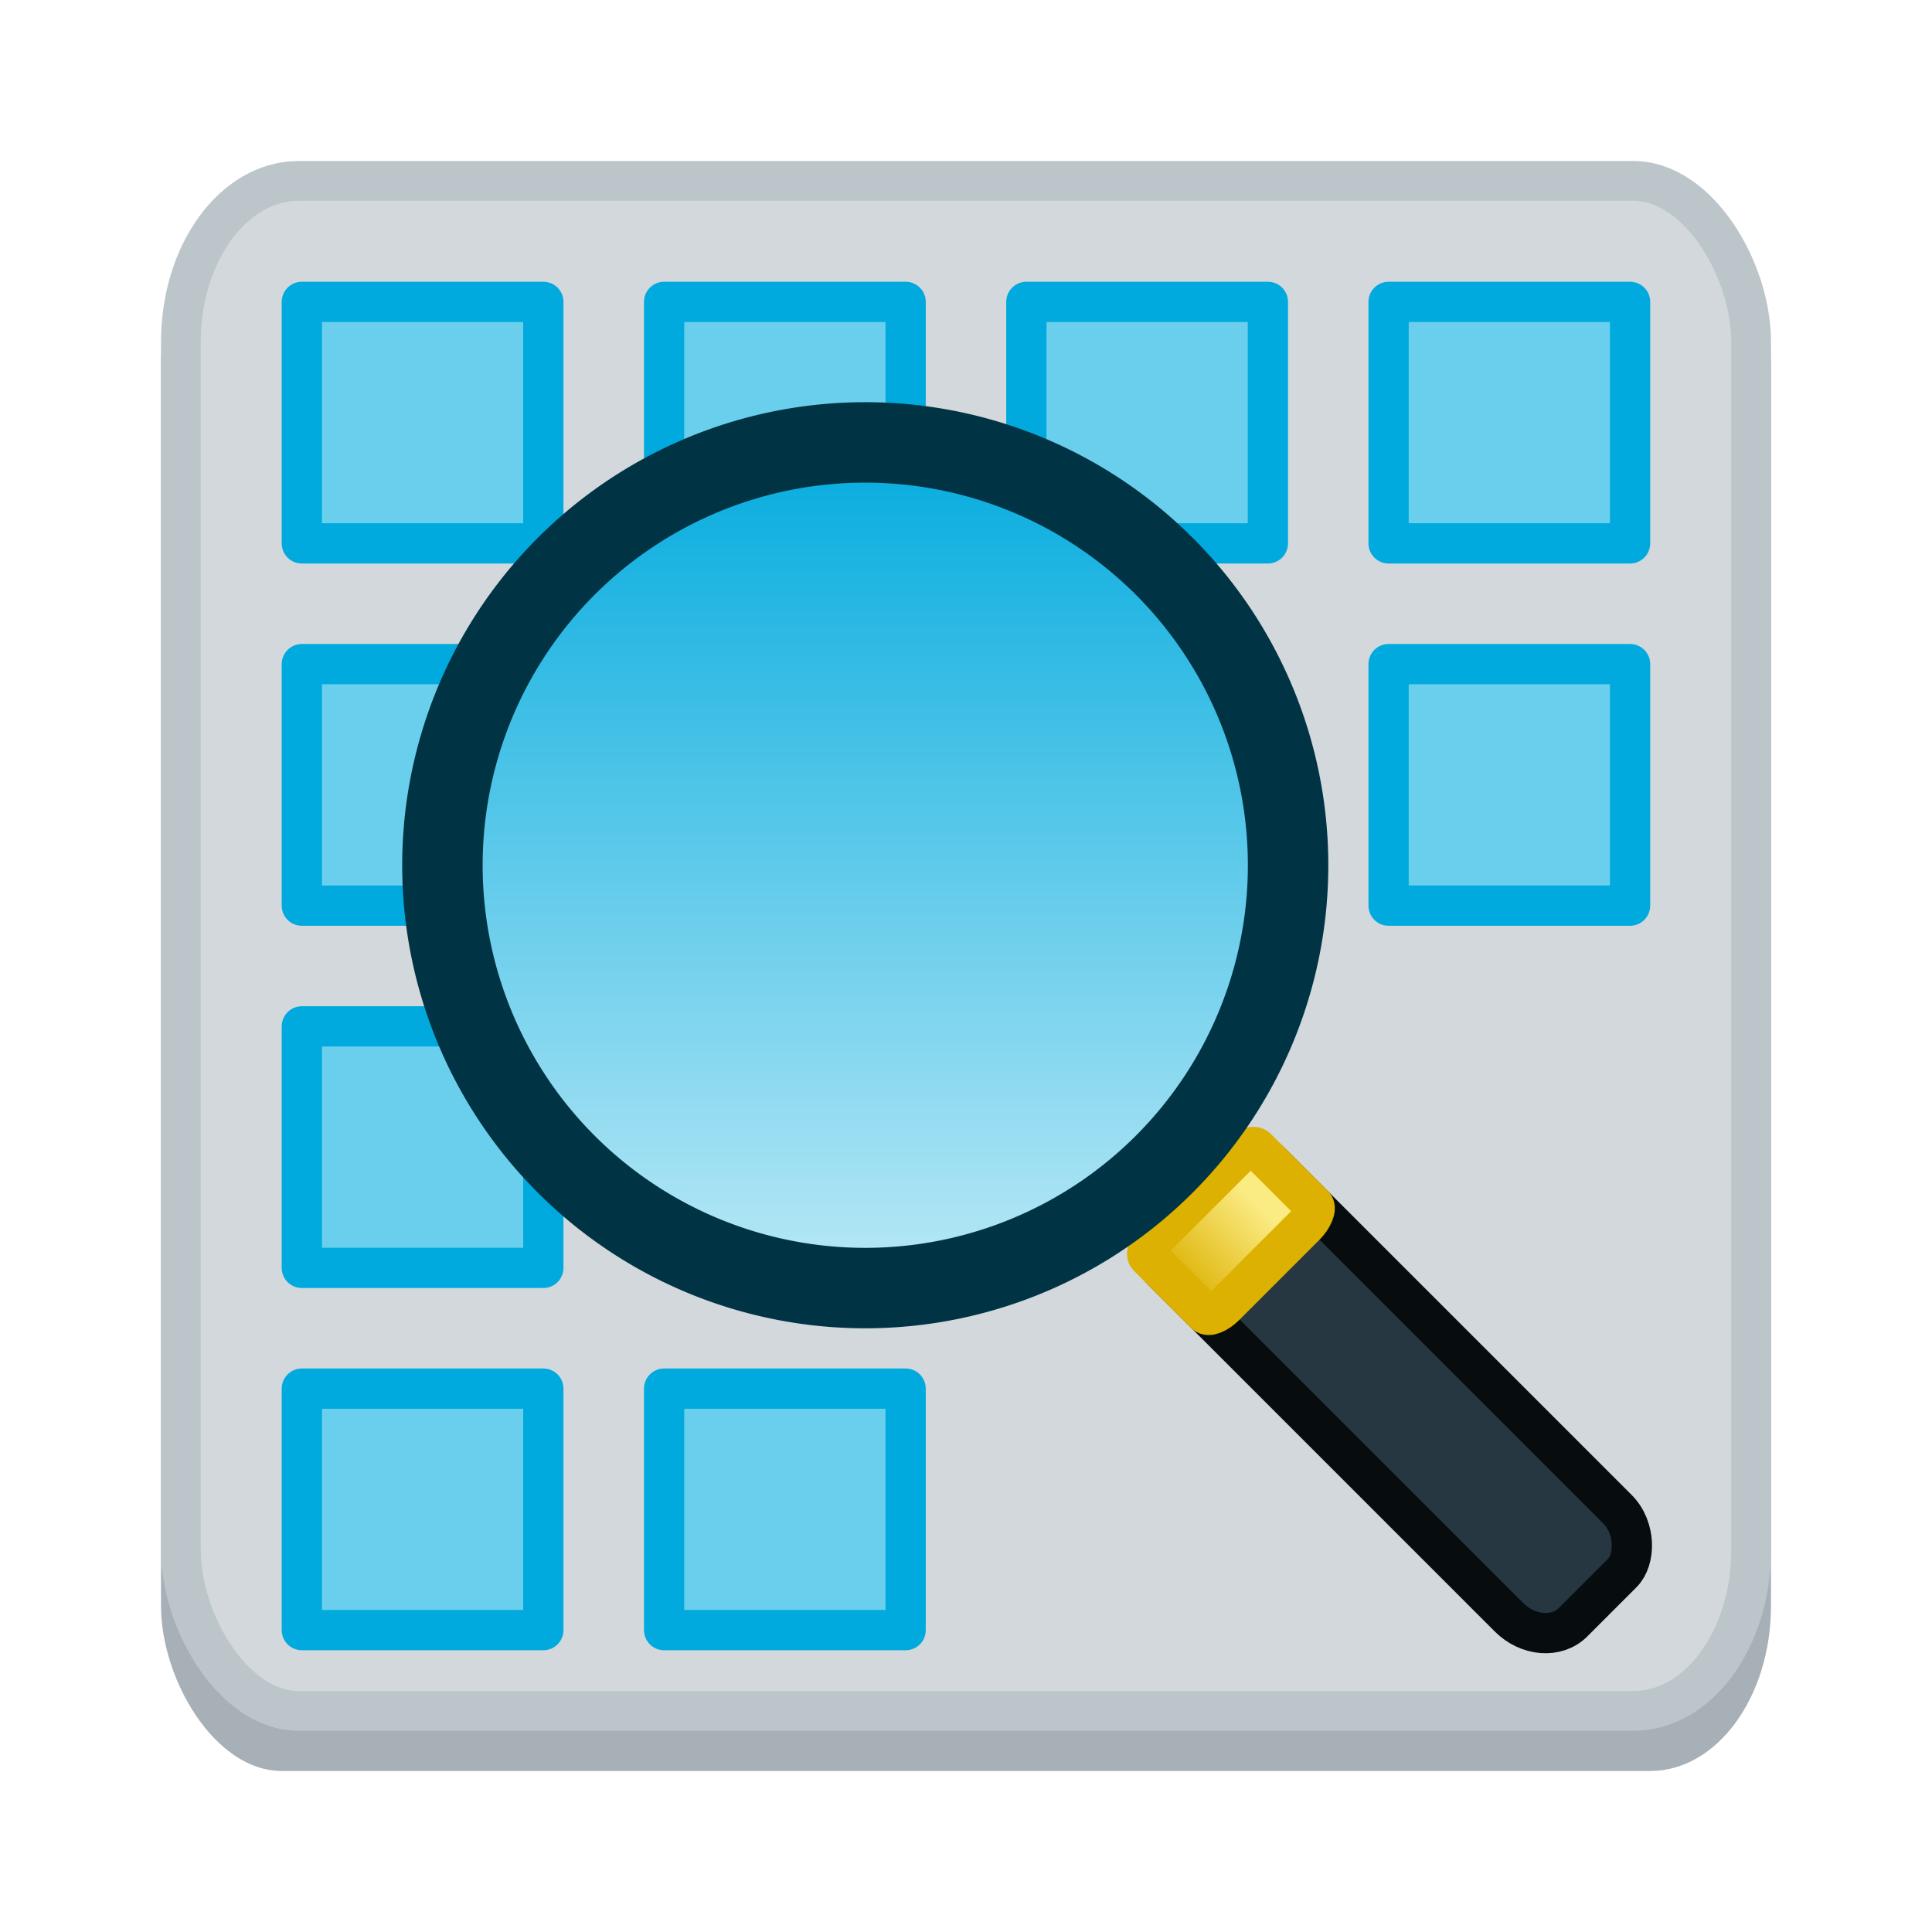 <?xml version="1.0" encoding="UTF-8" standalone="no"?>
<svg
   xmlns:dc="http://purl.org/dc/elements/1.1/"
   xmlns:cc="http://creativecommons.org/ns#"
   xmlns:rdf="http://www.w3.org/1999/02/22-rdf-syntax-ns#"
   xmlns:svg="http://www.w3.org/2000/svg"
   xmlns="http://www.w3.org/2000/svg"
   xmlns:xlink="http://www.w3.org/1999/xlink"
   xmlns:sodipodi="http://sodipodi.sourceforge.net/DTD/sodipodi-0.dtd"
   xmlns:inkscape="http://www.inkscape.org/namespaces/inkscape"
   viewBox="0 0 48 48"
   style="display:inline;enable-background:new"
   version="1.0"
   id="svg11300"
   height="48"
   width="48"
   sodipodi:docname="org.xfce.appfinder.svg"
   inkscape:version="1.0 (4035a4fb49, 2020-05-01)"
   inkscape:export-filename="/home/maug/GIT/xfce4-appfinder/data/icons/48x48/org.xfce.appfinder.png"
   inkscape:export-xdpi="96"
   inkscape:export-ydpi="96">
  <sodipodi:namedview
     pagecolor="#ffffff"
     bordercolor="#666666"
     borderopacity="1"
     objecttolerance="10"
     gridtolerance="10"
     guidetolerance="10"
     inkscape:pageopacity="0"
     inkscape:pageshadow="2"
     inkscape:window-width="1920"
     inkscape:window-height="1031"
     id="namedview35"
     showgrid="true"
     inkscape:zoom="5.0339327"
     inkscape:cx="15.869866"
     inkscape:cy="25.606505"
     inkscape:window-x="0"
     inkscape:window-y="0"
     inkscape:window-maximized="1"
     inkscape:current-layer="svg11300"
     inkscape:document-rotation="0">
    <inkscape:grid
       type="xygrid"
       id="grid833"
       empspacing="4" />
  </sodipodi:namedview>
  <title
     id="title4162">Adwaita Icon Template</title>
  <defs
     id="defs3">
    <linearGradient
       id="linearGradient916"
       inkscape:collect="always">
      <stop
         id="stop912"
         offset="0"
         style="stop-color:#c1ebf7;stop-opacity:1" />
      <stop
         id="stop914"
         offset="1"
         style="stop-color:#00aade;stop-opacity:1" />
    </linearGradient>
    <linearGradient
       id="linearGradient974">
      <stop
         style="stop-color:#babdb6;stop-opacity:1"
         offset="0"
         id="stop962" />
      <stop
         id="stop964"
         offset="0.042"
         style="stop-color:#f6f5f4;stop-opacity:1" />
      <stop
         style="stop-color:#d5d3cf;stop-opacity:1"
         offset="0.083"
         id="stop966" />
      <stop
         id="stop968"
         offset="0.917"
         style="stop-color:#deddda;stop-opacity:1" />
      <stop
         style="stop-color:#f6f5f4;stop-opacity:1"
         offset="0.958"
         id="stop970" />
      <stop
         style="stop-color:#babdb6;stop-opacity:1"
         offset="1"
         id="stop972" />
    </linearGradient>
    <linearGradient
       y2="44"
       x2="464"
       y1="44"
       x1="48"
       gradientTransform="matrix(0.25,0,0,0.25,0,119)"
       gradientUnits="userSpaceOnUse"
       id="linearGradient1747"
       xlink:href="#linearGradient974" />
    <filter
       inkscape:collect="always"
       style="color-interpolation-filters:sRGB"
       id="filter1069-3"
       x="-0.06"
       width="1.12"
       y="-0.06"
       height="1.12">
      <feGaussianBlur
         inkscape:collect="always"
         stdDeviation="0.096"
         id="feGaussianBlur1071-6" />
    </filter>
    <clipPath
       clipPathUnits="userSpaceOnUse"
       id="clipPath1301-5">
      <circle
         id="circle1303-6"
         style="color:#000000;display:inline;overflow:visible;visibility:visible;fill:none;fill-opacity:1;stroke:#263742;stroke-width:0.6;stroke-linecap:round;stroke-linejoin:round;stroke-miterlimit:4;stroke-dasharray:none;stroke-dashoffset:0;stroke-opacity:1;marker:none;enable-background:new"
         cx="-34.435"
         cy="661.51"
         r="5.712"
         transform="matrix(0.707,-0.707,0.707,0.707,0,0)" />
    </clipPath>
    <linearGradient
       inkscape:collect="always"
       xlink:href="#linearGradient1164"
       id="linearGradient2064-8-8-2"
       x1="108.318"
       y1="5.337"
       x2="108.573"
       y2="-6.094"
       gradientUnits="userSpaceOnUse"
       gradientTransform="matrix(0.65,0,0,0.64,85.342,44.701)" />
    <linearGradient
       id="linearGradient1164"
       inkscape:collect="always">
      <stop
         id="stop1160"
         offset="0"
         style="stop-color:#dcb102;stop-opacity:1" />
      <stop
         id="stop1162"
         offset="1"
         style="stop-color:#fcf4c0;stop-opacity:1" />
    </linearGradient>
    <clipPath
       clipPathUnits="userSpaceOnUse"
       id="clipPath1336-9">
      <circle
         id="circle1338-3"
         style="color:#000000;display:inline;overflow:visible;visibility:visible;fill:none;fill-opacity:1;stroke:#263742;stroke-width:0.6;stroke-linecap:round;stroke-linejoin:round;stroke-miterlimit:4;stroke-dasharray:none;stroke-dashoffset:0;stroke-opacity:1;marker:none;enable-background:new"
         cx="-34.435"
         cy="661.51"
         r="5.712"
         transform="matrix(0.707,-0.707,0.707,0.707,0,0)" />
    </clipPath>
    <linearGradient
       gradientTransform="translate(-46.669,46.669)"
       gradientUnits="userSpaceOnUse"
       y2="57.619"
       x2="23.361"
       y1="98.119"
       x1="-17.139"
       id="linearGradient918"
       xlink:href="#linearGradient916"
       inkscape:collect="always" />
    <linearGradient
       gradientUnits="userSpaceOnUse"
       y2="589.224"
       x2="33.138"
       y1="592.096"
       x1="29.975"
       id="linearGradient926"
       xlink:href="#linearGradient916"
       inkscape:collect="always" />
    <linearGradient
       gradientTransform="matrix(0.25,0,0,0.246,15.685,0.556)"
       gradientUnits="userSpaceOnUse"
       y2="-6.094"
       x2="108.573"
       y1="5.337"
       x1="108.318"
       id="linearGradient2064-8-8"
       xlink:href="#linearGradient2062"
       inkscape:collect="always" />
    <linearGradient
       id="linearGradient2062"
       inkscape:collect="always">
      <stop
         id="stop2058"
         offset="0"
         style="stop-color:#dcb102;stop-opacity:1" />
      <stop
         id="stop2060"
         offset="1"
         style="stop-color:#fbeb83;stop-opacity:1" />
    </linearGradient>
    <linearGradient
       gradientTransform="matrix(4.986,-1.5309516e-8,-1.5556475e-8,4.986,-156.486,-2914.039)"
       inkscape:collect="always"
       xlink:href="#linearGradient916"
       id="linearGradient1052"
       x1="29.897"
       y1="592.253"
       x2="33.049"
       y2="589.101"
       gradientUnits="userSpaceOnUse" />
    <linearGradient
       gradientUnits="userSpaceOnUse"
       y2="591.437"
       x2="27.11"
       y1="593.094"
       x1="25.453"
       id="linearGradient1035"
       xlink:href="#linearGradient916"
       inkscape:collect="always"
       gradientTransform="matrix(5,0,0,5,-68.494,-2782.811)" />
  </defs>
  <rect
     style="display:inline;opacity:1;fill:url(#linearGradient1747);fill-opacity:1;stroke:none;stroke-width:0.25;stroke-linecap:butt;stroke-linejoin:miter;stroke-miterlimit:4;stroke-dasharray:none;stroke-dashoffset:0;stroke-opacity:1;marker:none;marker-start:none;marker-mid:none;marker-end:none;paint-order:normal;enable-background:new"
     id="rect1709"
     width="104"
     height="84"
     x="12"
     y="98"
     rx="8"
     ry="8" />
  <rect
     style="display:inline;opacity:1;fill:#a7b0b7;fill-opacity:1;stroke:none;stroke-width:0.25;stroke-linecap:butt;stroke-linejoin:miter;stroke-miterlimit:4;stroke-dasharray:none;stroke-dashoffset:0;stroke-opacity:1;marker:none;marker-start:none;marker-mid:none;marker-end:none;paint-order:normal;enable-background:new"
     id="rect879"
     width="104"
     height="100"
     x="12"
     y="82"
     rx="8"
     ry="8" />
  <rect
     ry="8"
     rx="8"
     y="78"
     x="12"
     height="100"
     width="104"
     id="rect1711"
     style="display:inline;opacity:1;fill:#d2d8dc;fill-opacity:1;stroke:none;stroke-width:0.25;stroke-linecap:butt;stroke-linejoin:miter;stroke-miterlimit:4;stroke-dasharray:none;stroke-dashoffset:0;stroke-opacity:1;marker:none;marker-start:none;marker-mid:none;marker-end:none;paint-order:normal;enable-background:new" />
  <rect
     transform="rotate(90)"
     style="display:inline;opacity:1;fill:#6acfec;fill-opacity:1;fill-rule:nonzero;stroke:#00aade;stroke-width:1;stroke-linecap:round;stroke-linejoin:round;stroke-miterlimit:4;stroke-dasharray:none;stroke-dashoffset:0;stroke-opacity:1;enable-background:new"
     id="rect845-6-2"
     width="17"
     height="17"
     x="86.5"
     y="-37.5"
     rx="0"
     ry="0" />
  <rect
     transform="rotate(90)"
     style="display:inline;opacity:1;fill:#6acfec;fill-opacity:1;fill-rule:nonzero;stroke:#00aade;stroke-width:1;stroke-linecap:round;stroke-linejoin:round;stroke-miterlimit:4;stroke-dasharray:none;stroke-dashoffset:0;stroke-opacity:1;enable-background:new"
     id="rect845-6-2-3"
     width="17"
     height="17"
     x="108.5"
     y="-37.5"
     rx="0"
     ry="0" />
  <rect
     transform="rotate(90)"
     style="display:inline;opacity:1;fill:#6acfec;fill-opacity:1;fill-rule:nonzero;stroke:#00aade;stroke-width:1;stroke-linecap:round;stroke-linejoin:round;stroke-miterlimit:4;stroke-dasharray:none;stroke-dashoffset:0;stroke-opacity:1;enable-background:new"
     id="rect845-6-2-6"
     width="17"
     height="17"
     x="130.5"
     y="-37.5"
     rx="0"
     ry="0" />
  <rect
     transform="rotate(90)"
     style="display:inline;opacity:1;fill:#6acfec;fill-opacity:1;fill-rule:nonzero;stroke:#00aade;stroke-width:1;stroke-linecap:round;stroke-linejoin:round;stroke-miterlimit:4;stroke-dasharray:none;stroke-dashoffset:0;stroke-opacity:1;enable-background:new"
     id="rect845-6-2-7"
     width="17"
     height="17"
     x="152.5"
     y="-37.5"
     rx="0"
     ry="0" />
  <rect
     transform="rotate(90)"
     style="display:inline;opacity:1;fill:#6acfec;fill-opacity:1;fill-rule:nonzero;stroke:#00aade;stroke-width:1;stroke-linecap:round;stroke-linejoin:round;stroke-miterlimit:4;stroke-dasharray:none;stroke-dashoffset:0;stroke-opacity:1;enable-background:new"
     id="rect845-6-2-9"
     width="17"
     height="17"
     x="86.5"
     y="-107.5"
     rx="0"
     ry="0" />
  <rect
     transform="rotate(90)"
     style="display:inline;opacity:1;fill:#6acfec;fill-opacity:1;fill-rule:nonzero;stroke:#00aade;stroke-width:1;stroke-linecap:round;stroke-linejoin:round;stroke-miterlimit:4;stroke-dasharray:none;stroke-dashoffset:0;stroke-opacity:1;enable-background:new"
     id="rect845-6-2-3-3"
     width="17"
     height="17"
     x="108.5"
     y="-107.5"
     rx="0"
     ry="0" />
  <rect
     transform="rotate(90)"
     style="display:inline;opacity:1;fill:#6acfec;fill-opacity:1;fill-rule:nonzero;stroke:#00aade;stroke-width:1;stroke-linecap:round;stroke-linejoin:round;stroke-miterlimit:4;stroke-dasharray:none;stroke-dashoffset:0;stroke-opacity:1;enable-background:new"
     id="rect845-6-2-62"
     width="17"
     height="17"
     x="86.5"
     y="-60.5"
     rx="0"
     ry="0" />
  <rect
     transform="rotate(90)"
     style="display:inline;opacity:1;fill:#d4ade2;fill-opacity:1;fill-rule:nonzero;stroke:#753390;stroke-width:1;stroke-linecap:round;stroke-linejoin:round;stroke-miterlimit:4;stroke-dasharray:none;stroke-dashoffset:0;stroke-opacity:1;enable-background:new"
     id="rect845-6-2-3-6"
     width="17"
     height="17"
     x="108.5"
     y="-60.5"
     rx="4.748"
     ry="4.748" />
  <rect
     transform="rotate(90)"
     style="display:inline;opacity:1;fill:#d4ade2;fill-opacity:1;fill-rule:nonzero;stroke:#753390;stroke-width:1;stroke-linecap:round;stroke-linejoin:round;stroke-miterlimit:4;stroke-dasharray:none;stroke-dashoffset:0;stroke-opacity:1;enable-background:new"
     id="rect845-6-2-6-1"
     width="17"
     height="17"
     x="130.5"
     y="-60.5"
     rx="4.748"
     ry="4.748" />
  <rect
     transform="rotate(90)"
     style="display:inline;opacity:1;fill:#6acfec;fill-opacity:1;fill-rule:nonzero;stroke:#00aade;stroke-width:1;stroke-linecap:round;stroke-linejoin:round;stroke-miterlimit:4;stroke-dasharray:none;stroke-dashoffset:0;stroke-opacity:1;enable-background:new"
     id="rect845-6-2-7-8"
     width="17"
     height="17"
     x="152.5"
     y="-60.5"
     rx="0"
     ry="0" />
  <rect
     transform="rotate(90)"
     style="display:inline;opacity:1;fill:#6acfec;fill-opacity:1;fill-rule:nonzero;stroke:#00aade;stroke-width:1;stroke-linecap:round;stroke-linejoin:round;stroke-miterlimit:4;stroke-dasharray:none;stroke-dashoffset:0;stroke-opacity:1;enable-background:new"
     id="rect845-6-2-79"
     width="17"
     height="17"
     x="86.5"
     y="-84.5"
     rx="0"
     ry="0" />
  <rect
     transform="rotate(90)"
     style="display:inline;opacity:1;fill:#d4ade2;fill-opacity:1;fill-rule:nonzero;stroke:#753390;stroke-width:1;stroke-linecap:round;stroke-linejoin:round;stroke-miterlimit:4;stroke-dasharray:none;stroke-dashoffset:0;stroke-opacity:1;enable-background:new"
     id="rect845-6-2-3-2"
     width="17"
     height="17"
     x="108.5"
     y="-84.5"
     rx="4.748"
     ry="4.748" />
  <rect
     transform="rotate(90)"
     style="display:inline;opacity:1;fill:#6acfec;fill-opacity:1;fill-rule:nonzero;stroke:#00aade;stroke-width:1;stroke-linecap:round;stroke-linejoin:round;stroke-miterlimit:4;stroke-dasharray:none;stroke-dashoffset:0;stroke-opacity:1;enable-background:new"
     id="rect845-6-2-6-0"
     width="17"
     height="17"
     x="130.5"
     y="-84.5"
     rx="0"
     ry="0" />
  <rect
     style="color:#bebebe;display:inline;overflow:visible;visibility:visible;fill:none;fill-opacity:1;stroke:none;stroke-width:2.671;marker:none;enable-background:new"
     id="rect18110-7-1-3-6-3-7"
     y="99.336"
     x="39.242"
     height="24"
     width="24" />
  <rect
     y="100.155"
     x="90.425"
     height="24"
     width="24"
     id="rect4234-7"
     style="display:inline;fill:none;fill-opacity:1;stroke:none;stroke-width:1.5;enable-background:new" />
  <rect
     style="display:inline;opacity:0.96;fill:#dcb102;fill-opacity:1;stroke:none;stroke-width:0.595;stroke-linecap:butt;stroke-linejoin:miter;stroke-miterlimit:4;stroke-dasharray:none;stroke-dashoffset:0;stroke-opacity:1;paint-order:normal;enable-background:new"
     id="rect1166"
     width="0.125"
     height="0.25"
     x="23.82"
     y="170.941"
     rx="0.534"
     ry="0.25" />
  <path
     inkscape:connector-curvature="0"
     style="display:inline;opacity:1;fill:#6acfec;fill-opacity:1;stroke:none;stroke-width:0.05;stroke-linecap:butt;stroke-linejoin:miter;stroke-miterlimit:4;stroke-dasharray:none;stroke-dashoffset:0;stroke-opacity:1;marker:none;marker-start:none;marker-mid:none;marker-end:none;paint-order:normal;enable-background:new"
     d="m 447.466,485.937 v 10 h 10.4 v -8.4 c 0,-0.886 -0.714,-1.6 -1.6,-1.6 z"
     id="rect4553-4-4-0"
     clip-path="url(#clipPath1336-9)"
     transform="matrix(5,0,0,5,-2160.88,-2340.26)" />
  <path
     sodipodi:arc-type="arc"
     id="path27918-3-4-6-7-5"
     style="color:#000000;display:inline;overflow:visible;visibility:visible;fill:#b97ace;fill-opacity:1;stroke:#070c0f;stroke-width:3;stroke-linecap:round;stroke-linejoin:round;stroke-miterlimit:4;stroke-dasharray:none;stroke-dashoffset:0;stroke-opacity:1;marker:none;enable-background:new"
     transform="matrix(0.707,-0.707,0.707,0.707,0,0)"
     sodipodi:type="arc"
     sodipodi:cx="-44.547626"
     sodipodi:cy="125.15791"
     sodipodi:rx="28.509373"
     sodipodi:ry="28.509373"
     sodipodi:start="0"
     sodipodi:end="6.2664029"
     sodipodi:open="true"
     d="m -16.038,125.158 a 28.509,28.509 0 0 1 -28.39,28.509 28.509,28.509 0 0 1 -28.628,-28.27 28.509,28.509 0 0 1 28.15,-28.746 28.509,28.509 0 0 1 28.864,28.029" />
  <rect
     style="display:inline;fill:#070c0f;fill-opacity:1;fill-rule:evenodd;stroke:none;stroke-width:0.609;stroke-miterlimit:4;stroke-dasharray:none;stroke-opacity:1;enable-background:new"
     id="rect1985-9-2-2-2"
     width="38.81"
     height="10.124"
     x="153.352"
     y="40.968"
     rx="3.231"
     ry="2.762"
     transform="matrix(0.713,0.701,-0.713,0.701,0,0)" />
  <rect
     style="display:inline;fill:#263742;fill-opacity:1;fill-rule:evenodd;stroke:none;stroke-width:0.595;stroke-miterlimit:4;stroke-dasharray:none;stroke-opacity:1;enable-background:new"
     id="rect1985-9-2-61"
     width="37.914"
     height="9.89"
     x="153.882"
     y="38.318"
     rx="3.156"
     ry="2.699"
     transform="rotate(45)" />
  <rect
     style="display:inline;fill:url(#linearGradient2064-8-8-2);fill-opacity:1;fill-rule:evenodd;stroke:none;stroke-width:0.065;stroke-miterlimit:4;stroke-dasharray:none;stroke-opacity:1;enable-background:new"
     id="rect1985-1-4-0-8"
     width="6.295"
     height="9.906"
     x="153.882"
     y="38.303"
     rx="0.534"
     ry="0"
     transform="matrix(0.707,0.707,-0.707,0.707,0,0)" />
  <path
     id="path4556-5-4-7"
     d="m 447.466,505.937 v -10 h -10.4 v 8.4 c 0,0.886 0.714,1.6 1.6,1.6 z"
     style="display:inline;opacity:1;fill:#6acfec;fill-opacity:1;stroke:none;stroke-width:0.05;stroke-linecap:butt;stroke-linejoin:miter;stroke-miterlimit:4;stroke-dasharray:none;stroke-dashoffset:0;stroke-opacity:1;marker:none;marker-start:none;marker-mid:none;marker-end:none;paint-order:normal;enable-background:new"
     inkscape:connector-curvature="0"
     clip-path="url(#clipPath1301-5)"
     transform="matrix(5,0,0,5,-2159.845,-2342.108)" />
  <path
     style="display:inline;fill:#ad7702;fill-opacity:1;stroke:none;stroke-width:1px;stroke-linecap:butt;stroke-linejoin:miter;stroke-opacity:1;enable-background:new"
     d="m 79.174,147.35 -1.041,1.153 -4.797,-4.683 1.438,-0.973"
     id="path1168-2"
     inkscape:connector-curvature="0"
     sodipodi:nodetypes="cccc" />
  <path
     id="path27918-3-4-6-7"
     style="color:#000000;display:inline;overflow:visible;visibility:visible;fill:url(#linearGradient918);fill-opacity:1;stroke:#263742;stroke-width:3;stroke-linecap:round;stroke-linejoin:round;stroke-miterlimit:4;stroke-dasharray:none;stroke-dashoffset:0;stroke-opacity:1;marker:none;enable-background:new"
     transform="matrix(0.707,-0.707,0.707,0.707,0,0)"
     sodipodi:type="arc"
     sodipodi:cx="-43.840523"
     sodipodi:cy="124.4508"
     sodipodi:rx="28.509373"
     sodipodi:ry="28.509373"
     sodipodi:start="0"
     sodipodi:end="6.2664029"
     sodipodi:open="true"
     d="m -15.331,124.451 a 28.509,28.509 0 0 1 -28.39,28.509 28.509,28.509 0 0 1 -28.628,-28.27 28.509,28.509 0 0 1 28.15,-28.746 28.509,28.509 0 0 1 28.864,28.029"
     sodipodi:arc-type="arc" />
  <g
     id="g23429-5-03-9"
     inkscape:label="web-browser"
     transform="matrix(2.161,0,0,2.161,-355.661,-1041.055)"
     style="display:inline;fill:#2e3436;fill-opacity:1;enable-background:new">
    <rect
       width="16"
       height="16"
       x="183"
       y="529"
       id="rect18110-7-1-3-6-3-6-2"
       style="color:#bebebe;display:inline;overflow:visible;visibility:visible;fill:none;stroke:none;stroke-width:1.781;marker:none;enable-background:new" />
    <path
       sodipodi:nodetypes="cccccccc"
       id="path6242-5-1-0"
       d="m 191,533.846 v 10.38 l -2.344,-2.288 -1.339,2.735 c -0.328,0.74 -2.034,0.145 -1.549,-0.844 l 1.325,-2.839 h -2.958 z"
       style="color:#000000;display:block;overflow:visible;visibility:visible;fill:#003445;fill-opacity:1;fill-rule:nonzero;stroke:none;stroke-width:1;marker:none;enable-background:accumulate"
       inkscape:connector-curvature="0" />
    <path
       style="color:#000000;font-style:normal;font-variant:normal;font-weight:normal;font-stretch:normal;font-size:medium;line-height:normal;font-family:Sans;-inkscape-font-specification:Sans;text-indent:0;text-align:start;text-decoration:none;text-decoration-line:none;letter-spacing:normal;word-spacing:normal;text-transform:none;writing-mode:lr-tb;direction:ltr;baseline-shift:baseline;text-anchor:start;display:inline;overflow:visible;visibility:visible;fill:#003445;fill-opacity:1;stroke:none;stroke-width:2;marker:none;enable-background:accumulate"
       d="m 190.156,530.062 c -3.827,0.46 -6.579,3.958 -6.094,7.781 0.131,1.035 0.294,1.382 0.294,1.382 l 1.675,-1.632 c -0.331,-2.753 1.622,-5.231 4.375,-5.562 2.753,-0.331 5.231,1.622 5.562,4.375 0.314,2.608 -1.391,5.025 -3.969,5.531 l 0.031,2 c 0,0 0.521,-0.106 0.624,-0.131 3.416,-0.834 5.706,-4.127 5.283,-7.65 -0.46,-3.827 -3.955,-6.554 -7.781,-6.094 z"
       id="path23405-6-0-2"
       inkscape:connector-curvature="0"
       sodipodi:nodetypes="csccssccsssc" />
  </g>
  <circle
     style="color:#000000;display:inline;overflow:visible;visibility:visible;opacity:0.322;fill:#c1ebf7;fill-opacity:1;fill-rule:nonzero;stroke:none;stroke-width:0.358;marker:none;filter:url(#filter1069-3);enable-background:new"
     id="circle21711-7-41-9-8-8-5"
     cx="444.931"
     cy="-381.893"
     transform="matrix(5,0,0,-5,-2167.438,-1807.498)"
     r="1.917" />
  <circle
     r="1.917"
     transform="matrix(2.529,0,0,-2.529,-1057.293,-860.799)"
     cy="-381.893"
     cx="444.931"
     id="circle1073-9"
     style="color:#000000;display:inline;overflow:visible;visibility:visible;opacity:0.322;fill:#c1ebf7;fill-opacity:1;fill-rule:nonzero;stroke:none;stroke-width:0.708;marker:none;filter:url(#filter1069-3);enable-background:new" />
  <rect
     ry="4.105"
     rx="3"
     y="5"
     x="4"
     height="39"
     width="40"
     id="rect833-4-7"
     style="display:inline;opacity:1;fill:#a7b0b7;fill-opacity:1;stroke:none;stroke-width:0.097;stroke-linecap:butt;stroke-linejoin:miter;stroke-miterlimit:4;stroke-dasharray:none;stroke-dashoffset:0;stroke-opacity:1;marker:none;marker-start:none;marker-mid:none;marker-end:none;paint-order:normal;enable-background:new" />
  <rect
     ry="4.001"
     rx="2.926"
     y="4.494"
     x="4.494"
     height="38.013"
     width="39.013"
     id="rect833-4"
     style="display:inline;opacity:1;fill:#d2d8dc;fill-opacity:1;stroke:#bcc5ca;stroke-width:0.987;stroke-linecap:butt;stroke-linejoin:miter;stroke-miterlimit:4;stroke-dasharray:none;stroke-dashoffset:0;stroke-opacity:1;marker:none;marker-start:none;marker-mid:none;marker-end:none;paint-order:normal;enable-background:new" />
  <rect
     ry="0"
     rx="0"
     y="-40.499"
     x="7.5"
     height="6"
     width="6"
     id="rect845-6-2-3-3-6-5-7"
     style="display:inline;opacity:1;fill:#6acfec;fill-opacity:1;fill-rule:nonzero;stroke:#00aade;stroke-width:1;stroke-linecap:round;stroke-linejoin:round;stroke-miterlimit:4;stroke-dasharray:none;stroke-dashoffset:0;stroke-opacity:1;enable-background:new"
     transform="rotate(90)" />
  <rect
     ry="0"
     rx="0"
     y="-31.5"
     x="7.5"
     height="6"
     width="6"
     id="rect845-6-2-3-3-6-5-2-3"
     style="display:inline;opacity:1;fill:#6acfec;fill-opacity:1;fill-rule:nonzero;stroke:#00aade;stroke-width:1;stroke-linecap:round;stroke-linejoin:round;stroke-miterlimit:4;stroke-dasharray:none;stroke-dashoffset:0;stroke-opacity:1;enable-background:new"
     transform="rotate(90)" />
  <rect
     ry="0"
     rx="0"
     y="-22.5"
     x="7.5"
     height="6"
     width="6"
     id="rect845-6-2-3-3-6-5-28-6"
     style="display:inline;opacity:1;fill:#6acfec;fill-opacity:1;fill-rule:nonzero;stroke:#00aade;stroke-width:1;stroke-linecap:round;stroke-linejoin:round;stroke-miterlimit:4;stroke-dasharray:none;stroke-dashoffset:0;stroke-opacity:1;enable-background:new"
     transform="rotate(90)" />
  <rect
     ry="0"
     rx="0"
     y="-13.499"
     x="7.5"
     height="6"
     width="6"
     id="rect845-6-2-3-3-6-5-9-1"
     style="display:inline;opacity:1;fill:#6acfec;fill-opacity:1;fill-rule:nonzero;stroke:#00aade;stroke-width:1;stroke-linecap:round;stroke-linejoin:round;stroke-miterlimit:4;stroke-dasharray:none;stroke-dashoffset:0;stroke-opacity:1;enable-background:new"
     transform="rotate(90)" />
  <rect
     ry="0"
     rx="0"
     y="-13.499"
     x="16.5"
     height="6"
     width="6"
     id="rect845-6-2-3-3-6-5-9-9"
     style="display:inline;opacity:1;fill:#6acfec;fill-opacity:1;fill-rule:nonzero;stroke:#00aade;stroke-width:1;stroke-linecap:round;stroke-linejoin:round;stroke-miterlimit:4;stroke-dasharray:none;stroke-dashoffset:0;stroke-opacity:1;enable-background:new"
     transform="rotate(90)" />
  <rect
     ry="0"
     rx="0"
     y="-13.499"
     x="25.5"
     height="6"
     width="6"
     id="rect845-6-2-3-3-6-5-9-4"
     style="display:inline;opacity:1;fill:#6acfec;fill-opacity:1;fill-rule:nonzero;stroke:#00aade;stroke-width:1;stroke-linecap:round;stroke-linejoin:round;stroke-miterlimit:4;stroke-dasharray:none;stroke-dashoffset:0;stroke-opacity:1;enable-background:new"
     transform="rotate(90)" />
  <rect
     style="display:inline;fill:#263742;fill-opacity:1;fill-rule:evenodd;stroke:#070c0f;stroke-width:1;stroke-miterlimit:4;stroke-dasharray:none;stroke-opacity:1;enable-background:new"
     id="rect1985-9-2"
     width="14.582"
     height="3.804"
     x="41.552"
     y="-1.902"
     rx="1.214"
     ry="1.038"
     transform="rotate(45)" />
  <rect
     style="display:inline;fill:url(#linearGradient2064-8-8);fill-opacity:1;fill-rule:evenodd;stroke:#dcb102;stroke-width:1;stroke-miterlimit:4;stroke-dasharray:none;stroke-opacity:1;enable-background:new"
     id="rect1985-1-4-0"
     width="2.421"
     height="3.81"
     x="42.046"
     y="-1.905"
     rx="0.206"
     ry="0.492"
     transform="matrix(0.707,0.707,-0.707,0.707,0,0)" />
  <path
     id="path27918-3-4-6"
     style="color:#000000;display:inline;overflow:visible;visibility:visible;fill:url(#linearGradient1052);fill-opacity:1;stroke:#003445;stroke-width:1.999;stroke-linecap:round;stroke-linejoin:round;stroke-miterlimit:4;stroke-dasharray:none;stroke-dashoffset:0;stroke-opacity:1;marker:none;enable-background:new"
     transform="matrix(0.707,-0.707,0.707,0.707,0,0)"
     sodipodi:type="arc"
     sodipodi:cx="0.00011505143"
     sodipodi:cy="30.405479"
     sodipodi:rx="10.506419"
     sodipodi:ry="10.506419"
     sodipodi:start="0"
     sodipodi:end="6.2664029"
     sodipodi:open="true"
     d="M 10.507,30.405 A 10.506,10.506 0 0 1 0.044,40.912 10.506,10.506 0 0 1 -10.506,30.494 10.506,10.506 0 0 1 -0.132,19.9 10.506,10.506 0 0 1 10.505,30.229"
     sodipodi:arc-type="arc" />
  <rect
     ry="0"
     rx="0"
     y="-22.5"
     x="34.5"
     height="6"
     width="6"
     id="rect845-6-2-3-3-6-5-28"
     style="display:inline;opacity:1;fill:#6acfec;fill-opacity:1;fill-rule:nonzero;stroke:#00aade;stroke-width:1;stroke-linecap:round;stroke-linejoin:round;stroke-miterlimit:4;stroke-dasharray:none;stroke-dashoffset:0;stroke-opacity:1;enable-background:new"
     transform="rotate(90)" />
  <rect
     ry="0"
     rx="0"
     y="-13.499"
     x="34.5"
     height="6"
     width="6"
     id="rect845-6-2-3-3-6-5-9"
     style="display:inline;opacity:1;fill:#6acfec;fill-opacity:1;fill-rule:nonzero;stroke:#00aade;stroke-width:1;stroke-linecap:round;stroke-linejoin:round;stroke-miterlimit:4;stroke-dasharray:none;stroke-dashoffset:0;stroke-opacity:1;enable-background:new"
     transform="rotate(90)" />
  <rect
     ry="0"
     rx="0"
     y="-40.499"
     x="16.5"
     height="6"
     width="6"
     id="rect845-6-2-3-3-6-5"
     style="display:inline;opacity:1;fill:#6acfec;fill-opacity:1;fill-rule:nonzero;stroke:#00aade;stroke-width:1;stroke-linecap:round;stroke-linejoin:round;stroke-miterlimit:4;stroke-dasharray:none;stroke-dashoffset:0;stroke-opacity:1;enable-background:new"
     transform="rotate(90)" />
  <rect
     style="display:inline;opacity:1;fill:#d2d8dc;fill-opacity:1;stroke:#a7b0b7;stroke-width:1;stroke-linecap:butt;stroke-linejoin:miter;stroke-miterlimit:4;stroke-dasharray:none;stroke-dashoffset:0;stroke-opacity:1;marker:none;marker-start:none;marker-mid:none;marker-end:none;paint-order:normal;enable-background:new"
     id="rect833-4-3"
     width="15"
     height="15"
     x="164.901"
     y="76.182"
     rx="1.125"
     ry="1.579" />
  <rect
     style="display:inline;opacity:1;fill:#263742;fill-opacity:1;stroke:none;stroke-width:2.119;stroke-linecap:butt;stroke-linejoin:miter;stroke-miterlimit:4;stroke-dasharray:none;stroke-dashoffset:0;stroke-opacity:1;paint-order:normal;enable-background:new"
     id="rect1032-3"
     width="3"
     height="8"
     x="61.2"
     y="183.442"
     rx="1"
     ry="1"
     transform="rotate(-45)" />
  <rect
     style="display:inline;opacity:1;fill:#dcb102;fill-opacity:1;stroke:none;stroke-width:1.06;stroke-linecap:butt;stroke-linejoin:miter;stroke-miterlimit:4;stroke-dasharray:none;stroke-dashoffset:0;stroke-opacity:1;paint-order:normal;enable-background:new"
     id="rect1032"
     width="3"
     height="2"
     x="61.2"
     y="183.442"
     rx="1"
     ry="1"
     transform="rotate(-45)" />
  <path
     sodipodi:arc-type="arc"
     id="path27918-3-4-6-6"
     style="color:#000000;display:inline;overflow:visible;visibility:visible;fill:url(#linearGradient1035);fill-opacity:1;stroke:#003445;stroke-width:1;stroke-linecap:round;stroke-linejoin:round;stroke-miterlimit:4;stroke-dasharray:none;stroke-dashoffset:0;stroke-opacity:1;marker:none;enable-background:new"
     transform="matrix(0.707,-0.707,0.707,0.707,0,0)"
     sodipodi:type="arc"
     sodipodi:cx="62.73468"
     sodipodi:cy="178.25012"
     sodipodi:rx="5.5030313"
     sodipodi:ry="5.5030313"
     sodipodi:start="0"
     sodipodi:end="6.2664029"
     sodipodi:open="true"
     d="m 68.238,178.25 a 5.503,5.503 0 0 1 -5.48,5.503 5.503,5.503 0 0 1 -5.526,-5.457 5.503,5.503 0 0 1 5.434,-5.549 5.503,5.503 0 0 1 5.572,5.41" />
  <g
     id="g23429-5-03-7"
     inkscape:label="web-browser"
     transform="matrix(0.5,0,0,0.5,74.901,-186.757)"
     style="display:inline;fill:#2e3436;fill-opacity:1;enable-background:new">
    <rect
       width="16"
       height="16"
       x="183"
       y="529"
       id="rect18110-7-1-3-6-3-6-5"
       style="color:#bebebe;display:inline;overflow:visible;visibility:visible;fill:none;stroke:none;stroke-width:1.781;marker:none;enable-background:new" />
    <path
       sodipodi:nodetypes="cccccccc"
       id="path6242-5-1-3"
       d="m 191,533.846 v 10.38 l -2.344,-2.288 -1.339,2.735 c -0.328,0.74 -2.034,0.145 -1.549,-0.844 l 1.325,-2.839 h -2.958 z"
       style="color:#000000;display:block;overflow:visible;visibility:visible;fill:#003445;fill-opacity:1;fill-rule:nonzero;stroke:none;stroke-width:1;marker:none;enable-background:accumulate"
       inkscape:connector-curvature="0" />
    <path
       style="color:#000000;font-style:normal;font-variant:normal;font-weight:normal;font-stretch:normal;font-size:medium;line-height:normal;font-family:Sans;-inkscape-font-specification:Sans;text-indent:0;text-align:start;text-decoration:none;text-decoration-line:none;letter-spacing:normal;word-spacing:normal;text-transform:none;writing-mode:lr-tb;direction:ltr;baseline-shift:baseline;text-anchor:start;display:inline;overflow:visible;visibility:visible;fill:#003445;fill-opacity:1;stroke:none;stroke-width:2;marker:none;enable-background:accumulate"
       d="m 190.156,530.062 c -3.827,0.46 -6.579,3.958 -6.094,7.781 0.131,1.035 0.294,1.382 0.294,1.382 l 1.675,-1.632 c -0.331,-2.753 1.622,-5.231 4.375,-5.562 2.753,-0.331 5.231,1.622 5.562,4.375 0.314,2.608 -1.391,5.025 -3.969,5.531 l 0.031,2 c 0,0 0.521,-0.106 0.624,-0.131 3.416,-0.834 5.706,-4.127 5.283,-7.65 -0.46,-3.827 -3.955,-6.554 -7.781,-6.094 z"
       id="path23405-6-0-5"
       inkscape:connector-curvature="0"
       sodipodi:nodetypes="csccssccsssc" />
  </g>
</svg>
